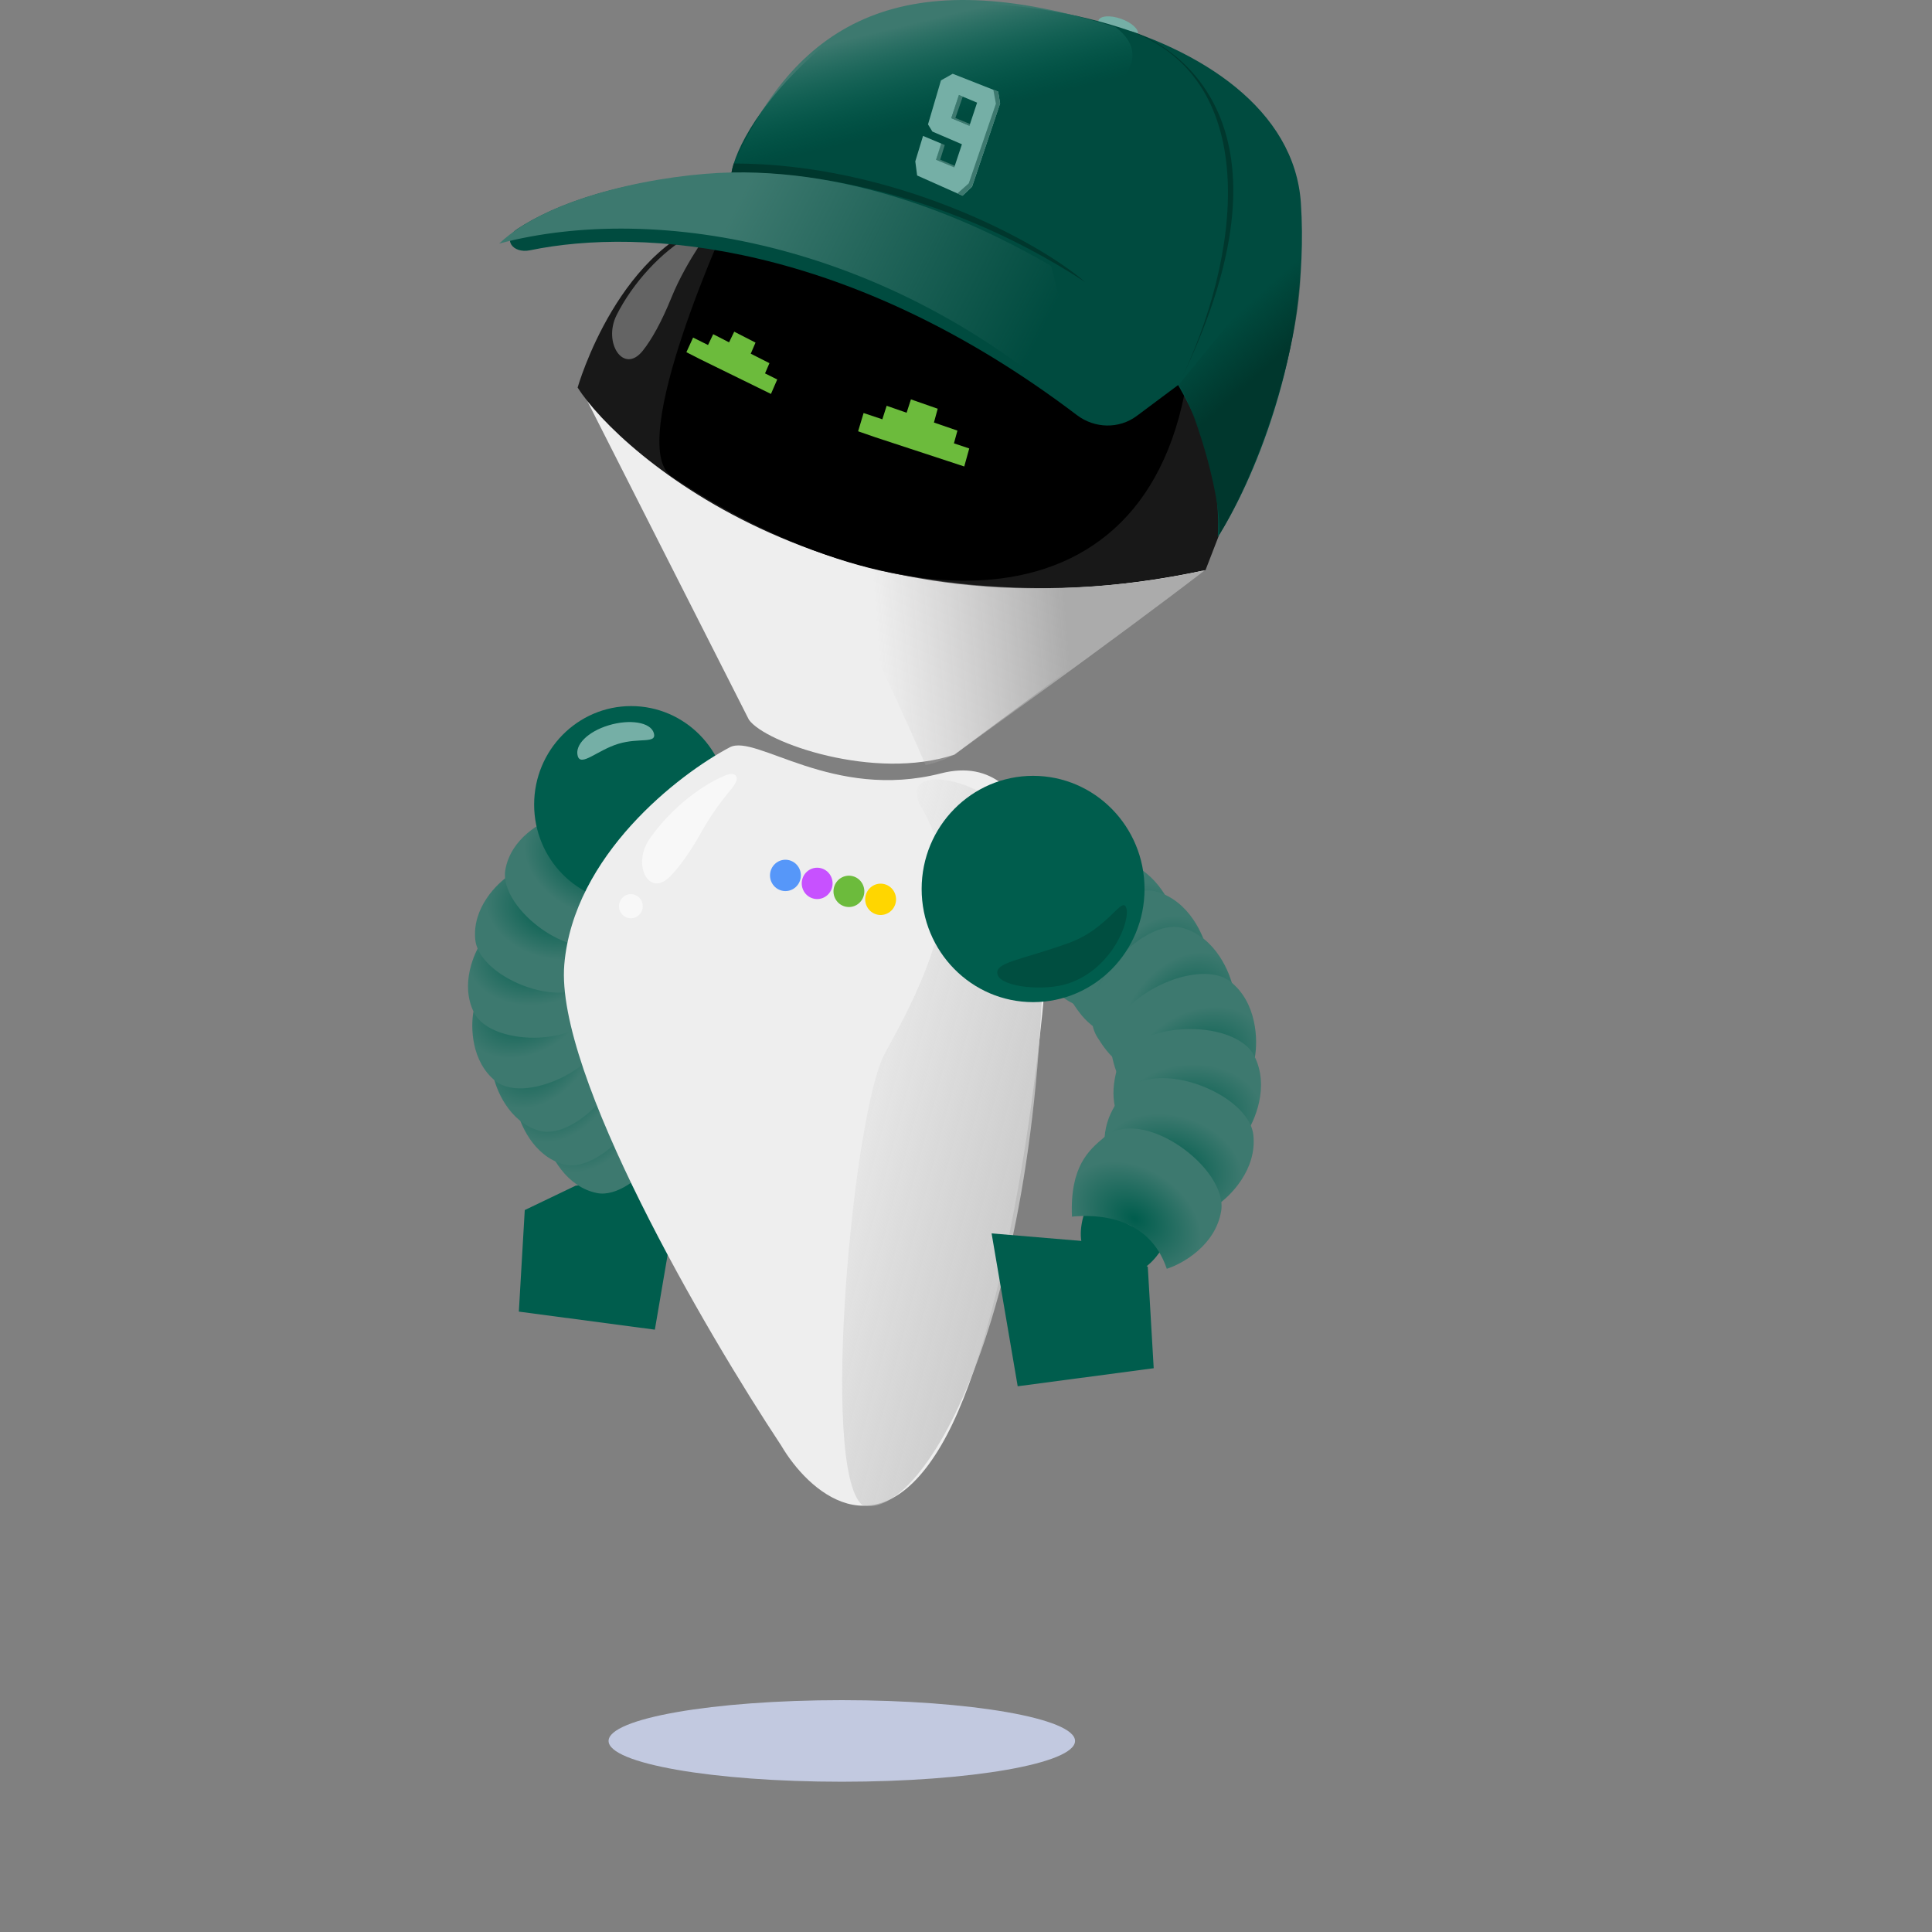 <svg width="200" height="200" viewBox="0 0 200 200" fill="none" xmlns="http://www.w3.org/2000/svg">
<rect x="0" y="0" width="200" height="200" fill="#808080" stroke="none"/>
<path d="M70.492 121.821L59.594 122.737L54.323 125.265L53.711 135.778L67.791 137.646L70.492 121.821Z" fill="#005D4D"/>
<path d="M77.524 74.5L60.093 40.121L124.501 59.018L98.797 78.119C90.569 80.864 79.199 76.912 77.524 74.5Z" fill="#EEEEEE"/>
<path d="M124.794 59.018C86.976 67.177 64.128 46.92 59.795 40.121C59.795 40.121 64.107 24.915 75.158 22.424C95.249 11.626 133.835 2.447 127.453 52.119C127.453 52.119 125.385 57.518 124.794 59.018Z" fill="#181818"/>
<path d="M123.318 35.547C121.026 65.729 93.471 65.304 69.544 49.328C64.598 46.025 75.512 22.358 75.512 22.358L101.248 23.595L123.318 35.547Z" fill="black"/>
<path d="M95.812 79.207C91.998 70.273 87.576 61.499 85.356 57.392C102.334 62.887 117.489 60.652 124.734 59.028C116.311 65.537 98.78 78.134 98.78 78.134C98.78 78.134 97.349 78.9 95.812 79.207Z" fill="url(#paint0_linear_205_1508)"/>
<path d="M71.393 24.419C68.474 26.041 65.483 29.317 63.828 32.621C62.398 35.478 64.553 38.806 66.542 36.304C67.46 35.151 68.466 33.369 69.52 30.772C70.323 28.795 71.428 26.915 72.301 25.562C72.995 24.486 72.511 23.797 71.393 24.419Z" fill="#646464"/>
<path d="M56.544 118.061C56.961 119.601 58.592 122.846 61.778 123.5C65.76 124.317 71.983 116.24 69.074 112.419C67.926 110.911 66.475 109.026 61.788 109.057C61.756 109.053 61.737 109.053 61.737 109.058C61.889 111.394 61.589 116.499 56.544 118.061Z" fill="url(#paint1_radial_205_1508)"/>
<path d="M53.478 114.736C53.789 116.302 55.193 119.655 58.326 120.534C62.243 121.632 69.007 114.02 66.367 110.001C65.326 108.416 64.008 106.432 59.33 106.129C59.298 106.123 59.279 106.121 59.279 106.126C59.269 108.467 58.62 113.538 53.478 114.736Z" fill="url(#paint2_radial_205_1508)"/>
<path d="M51.027 111.181C51.316 112.752 52.673 116.124 55.794 117.048C59.696 118.202 66.564 110.688 63.98 106.631C62.961 105.031 61.671 103.029 56.997 102.659C56.966 102.652 56.947 102.65 56.947 102.655C56.904 104.996 56.184 110.057 51.027 111.181Z" fill="url(#paint3_radial_205_1508)"/>
<path d="M49.016 104.705C48.717 106.273 48.762 109.916 51.332 111.937C54.545 114.463 63.649 110.028 62.71 105.292C62.34 103.424 61.862 101.081 57.647 98.998C57.62 98.979 57.604 98.97 57.602 98.975C56.717 101.137 54.22 105.578 49.016 104.705Z" fill="url(#paint4_radial_205_1508)"/>
<path d="M49.988 97.297C49.065 98.591 47.593 101.913 49.083 104.846C50.947 108.513 61.044 108.39 62.16 103.694C62.6 101.841 63.141 99.513 60.185 95.819C60.168 95.791 60.157 95.775 60.153 95.779C58.453 97.36 54.343 100.317 49.988 97.297Z" fill="url(#paint5_radial_205_1508)"/>
<path d="M52.763 90.585C51.438 91.447 48.87 93.992 49.201 97.276C49.614 101.38 59.056 105.016 61.787 101.06C62.864 99.499 64.206 97.533 62.786 92.997C62.781 92.965 62.775 92.946 62.771 92.948C60.618 93.788 55.728 95.014 52.763 90.585Z" fill="url(#paint6_radial_205_1508)"/>
<path d="M57.52 84.593C56.015 85.06 52.866 86.806 52.311 90.058C51.617 94.123 59.74 100.213 63.422 97.152C64.874 95.945 66.69 94.419 66.529 89.663C66.533 89.631 66.532 89.611 66.527 89.612C64.231 89.831 59.197 89.67 57.52 84.593Z" fill="url(#paint7_radial_205_1508)"/>
<ellipse cx="65.337" cy="83.289" rx="10.043" ry="10.196" fill="#005D4D"/>
<path d="M67.684 75.887C68.018 77.025 66.193 76.338 64.019 76.996C61.844 77.654 60.143 79.407 59.809 78.269C59.475 77.132 60.828 75.743 63.003 75.085C65.177 74.427 67.35 74.749 67.684 75.887Z" fill="#75AFA6"/>
<path d="M58.416 99.854C59.362 88.576 70.234 80.157 75.552 77.358C78.241 75.942 86.188 82.93 97.416 80.057C107.981 77.354 109.234 93.555 108.348 99.854C107.461 111.752 104.034 138.368 97.416 149.646C90.798 160.924 83.628 154.345 80.871 149.646C72.992 137.748 57.471 111.132 58.416 99.854Z" fill="#EEEEEE"/>
<ellipse rx="1.598" ry="1.62" transform="matrix(0.97 0.244 -0.237 0.972 81.308 90.623)" fill="#5697F9"/>
<ellipse rx="1.598" ry="1.62" transform="matrix(0.97 0.244 -0.237 0.972 84.593 91.448)" fill="#C751FF"/>
<ellipse rx="1.598" ry="1.62" transform="matrix(0.97 0.244 -0.237 0.972 87.879 92.273)" fill="#6CBB3C"/>
<ellipse rx="1.598" ry="1.62" transform="matrix(0.97 0.244 -0.237 0.972 91.162 93.098)" fill="#FFD600"/>
<path d="M91.589 109.073C97.387 98.63 99.864 91.318 95.348 83.491C92.126 77.907 106.858 80.735 108.053 91.318C108.596 135.857 95.401 157.702 89.248 155.792C84.832 151.97 88.387 114.84 91.589 109.073Z" fill="url(#paint8_linear_205_1508)"/>
<path d="M121.388 127.104C116.657 128.473 114.215 124.736 113.586 122.696C112.484 124.519 110.033 129.412 114.313 131.479C118.063 133.289 120.375 129.667 121.388 127.104Z" fill="#005D4D"/>
<path d="M121.65 94.974C121.187 93.302 119.396 89.786 115.93 89.096C111.598 88.232 104.884 97.046 108.068 101.181C109.324 102.812 110.911 104.851 116.004 104.789C116.039 104.793 116.06 104.793 116.059 104.788C115.881 102.25 116.176 96.701 121.65 94.974Z" fill="url(#paint9_radial_205_1508)"/>
<path d="M125 98.568C124.654 96.868 123.109 93.234 119.699 92.298C115.436 91.128 108.131 99.44 111.023 103.791C112.164 105.508 113.608 107.655 118.693 107.956C118.727 107.963 118.748 107.964 118.748 107.959C118.745 105.415 119.421 99.901 125 98.568Z" fill="url(#paint10_radial_205_1508)"/>
<path d="M127.683 102.416C127.36 100.711 125.866 97.055 122.469 96.07C118.223 94.839 110.804 103.046 113.635 107.438C114.752 109.171 116.166 111.338 121.246 111.712C121.28 111.719 121.301 111.722 121.301 111.716C121.333 109.172 122.086 103.669 127.683 102.416Z" fill="url(#paint11_radial_205_1508)"/>
<path d="M129.905 109.441C130.22 107.735 130.15 103.777 127.345 101.597C123.839 98.871 113.973 103.746 115.021 108.886C115.435 110.913 115.968 113.456 120.56 115.695C120.589 115.714 120.607 115.724 120.609 115.719C121.558 113.364 124.245 108.524 129.905 109.441Z" fill="url(#paint12_radial_205_1508)"/>
<path d="M128.894 117.496C129.889 116.084 131.469 112.465 129.832 109.287C127.785 105.315 116.814 105.51 115.63 110.619C115.162 112.635 114.589 115.168 117.822 119.164C117.841 119.195 117.853 119.211 117.857 119.208C119.696 117.479 124.143 114.241 128.894 117.496Z" fill="url(#paint13_radial_205_1508)"/>
<path d="M125.917 124.806C127.352 123.861 130.127 121.08 129.748 117.515C129.275 113.057 118.994 109.164 116.05 113.479C114.889 115.181 113.442 117.326 115.012 122.246C115.018 122.281 115.024 122.302 115.029 122.299C117.363 121.373 122.669 120.012 125.917 124.806Z" fill="url(#paint14_radial_205_1508)"/>
<path d="M120.785 131.346C122.418 130.83 125.829 128.913 126.413 125.376C127.144 120.954 118.281 114.387 114.298 117.735C112.727 119.055 110.764 120.724 110.966 125.891C110.963 125.927 110.963 125.948 110.968 125.947C113.462 125.695 118.933 125.839 120.785 131.346Z" fill="url(#paint15_radial_205_1508)"/>
<ellipse cx="106.945" cy="92.027" rx="11.537" ry="11.713" fill="#005D4D"/>
<path d="M103.277 100.914C102.847 99.622 105.648 99.42 110.644 97.617C114.746 96.137 116.162 92.698 116.592 93.991C117.022 95.283 115.177 100.236 110.644 101.79C108.174 102.637 103.707 102.207 103.277 100.914Z" fill="#00372D" fill-opacity="0.391"/>
<ellipse rx="2.155" ry="0.943" transform="matrix(0.943 0.333 -0.324 0.946 115.743 2.837)" fill="#75AFA6"/>
<path fill-rule="evenodd" clip-rule="evenodd" d="M75.718 17.908C76.071 15.695 78.572 10.16 86.209 3.923C96.092 -4.15 133.393 1.662 134.668 21.036C135.689 36.535 129.355 50.527 126.06 55.586C126.329 51.394 125.326 45.623 121.96 39.861L117.679 43.056C115.843 44.426 113.313 44.361 111.488 42.976C87.815 25.014 66.41 23.518 54.879 25.907C53.057 26.284 51.975 24.74 53.531 23.718C57.418 21.163 64.388 18.491 75.718 17.908Z" fill="#004B3F"/>
<path d="M99.567 21.926C93.574 18.595 79.73 16.999 76.019 16.871C82.595 2.166 93.607 -4.111 115.512 2.823C123.57 9.153 100.888 15.731 99.567 21.926Z" fill="url(#paint16_linear_205_1508)"/>
<path d="M112.326 29.19C96.49 18.871 81.572 17.723 75.723 17.902C75.755 17.604 75.956 16.927 75.956 16.927C92.265 16.927 107.205 24.79 112.326 29.19Z" fill="#00372D"/>
<path d="M126.225 55.358C126.484 52.068 124.151 43.318 122.045 39.798L134.415 24.579C135.698 29.966 132.252 45.259 126.225 55.358Z" fill="url(#paint17_linear_205_1508)"/>
<path d="M113.093 44.002C92.854 25.104 67.91 20.904 51.677 25.213C57.012 20.15 68.863 17.988 75.715 17.854C90.081 17.573 102.713 23.985 108.802 27.517L113.093 44.002Z" fill="url(#paint18_linear_205_1508)"/>
<path d="M116.908 3.172C119.853 4.012 136.054 11.229 122.04 39.736C128.38 26.84 130.865 8.336 116.908 3.172Z" fill="#00372D"/>
<path d="M99.666 10.005L98.9 12.213L100.416 12.838L100.357 13.021L98.469 12.228L99.258 9.839L99.666 10.005Z" fill="#3D796F"/>
<path d="M97.803 15.01L97.328 16.53L98.865 17.174L98.795 17.359L96.897 16.544L97.395 14.844L97.803 15.01Z" fill="#3D796F"/>
<path fill-rule="evenodd" clip-rule="evenodd" d="M98.623 7.636L103.333 9.491L103.532 10.708L100.628 19.327L99.644 20.262L94.942 18.166L94.751 16.706L95.552 14.07L97.434 14.86L96.903 16.537L98.785 17.328L99.578 14.933L96.52 13.619L96.067 12.877L97.408 8.321L98.623 7.636ZM99.266 9.836L98.473 12.231L100.355 13.021L101.149 10.626L99.266 9.836Z" fill="#75AFA6"/>
<path d="M100.285 18.979L103.095 10.736L102.831 9.298L103.329 9.492L103.534 10.721L100.618 19.326L99.64 20.257L99.105 20.03L100.285 18.979Z" fill="#3D796F"/>
<path d="M75.076 80.274C72.228 81.454 69.154 84.062 67.222 86.874C65.415 89.505 67.164 92.994 69.391 90.709C70.353 89.722 71.454 88.206 72.68 86.007C73.642 84.28 74.865 82.676 75.835 81.51C76.652 80.527 76.257 79.785 75.076 80.274Z" fill="#F8F8F8"/>
<ellipse cx="65.307" cy="93.811" rx="1.231" ry="1.25" fill="#F8F8F8"/>
<path d="M102.65 127.681L113.547 128.597L118.818 131.126L119.431 141.638L105.351 143.506L102.65 127.681Z" fill="#005D4D"/>
<path d="M72.481 37.187L71.055 36.459L71.749 34.945L73.295 35.715L73.83 34.596L75.473 35.438L76.007 34.335L78.211 35.466L77.717 36.614L79.652 37.595L79.196 38.654L80.459 39.283L79.809 40.78L78.421 40.098L72.481 37.187Z" fill="#6CBB3C"/>
<path d="M90.626 45.269L88.832 44.647L89.399 42.756L91.34 43.407L91.786 42.006L93.853 42.726L94.299 41.343L97.072 42.311L96.681 43.74L99.113 44.577L98.751 45.894L100.336 46.427L99.819 48.29L98.077 47.717L90.626 45.269Z" fill="#6CBB3C"/>
<ellipse cx="87.144" cy="180.222" rx="24.144" ry="4.222" fill="#C2C9E0"/>
<defs>
<linearGradient id="paint0_linear_205_1508" x1="123.271" y1="61.467" x2="84.171" y2="64.529" gradientUnits="userSpaceOnUse">
<stop offset="0.333" stop-color="#ABABAB"/>
<stop offset="0.833" stop-color="#B9B7B7" stop-opacity="0"/>
</linearGradient>
<radialGradient id="paint1_radial_205_1508" cx="0" cy="0" r="1" gradientUnits="userSpaceOnUse" gradientTransform="translate(61.332 115.101) rotate(35.208) scale(6.152 8.904)">
<stop stop-color="#005D4D"/>
<stop offset="0.776" stop-color="#3D796F"/>
</radialGradient>
<radialGradient id="paint2_radial_205_1508" cx="0" cy="0" r="1" gradientUnits="userSpaceOnUse" gradientTransform="translate(58.459 112.125) rotate(39.236) scale(6.16 8.894)">
<stop stop-color="#005D4D"/>
<stop offset="0.776" stop-color="#3D796F"/>
</radialGradient>
<radialGradient id="paint3_radial_205_1508" cx="0" cy="0" r="1" gradientUnits="userSpaceOnUse" gradientTransform="translate(56.044 108.642) rotate(40.045) scale(6.161 8.892)">
<stop stop-color="#005D4D"/>
<stop offset="0.776" stop-color="#3D796F"/>
</radialGradient>
<radialGradient id="paint4_radial_205_1508" cx="0" cy="0" r="1" gradientUnits="userSpaceOnUse" gradientTransform="translate(54.6 104.209) rotate(61.489) scale(6.195 8.844)">
<stop stop-color="#005D4D"/>
<stop offset="0.776" stop-color="#3D796F"/>
</radialGradient>
<radialGradient id="paint5_radial_205_1508" cx="0" cy="0" r="1" gradientUnits="userSpaceOnUse" gradientTransform="translate(55.257 99.239) rotate(86.13) scale(6.216 8.813)">
<stop stop-color="#005D4D"/>
<stop offset="0.776" stop-color="#3D796F"/>
</radialGradient>
<radialGradient id="paint6_radial_205_1508" cx="0" cy="0" r="1" gradientUnits="userSpaceOnUse" gradientTransform="translate(56.967 94.35) rotate(107.284) scale(6.208 8.825)">
<stop stop-color="#005D4D"/>
<stop offset="0.776" stop-color="#3D796F"/>
</radialGradient>
<radialGradient id="paint7_radial_205_1508" cx="0" cy="0" r="1" gradientUnits="userSpaceOnUse" gradientTransform="translate(60.567 89.37) rotate(122.804) scale(6.189 8.852)">
<stop stop-color="#005D4D"/>
<stop offset="0.776" stop-color="#3D796F"/>
</radialGradient>
<linearGradient id="paint8_linear_205_1508" x1="113.548" y1="117.407" x2="86.139" y2="110.232" gradientUnits="userSpaceOnUse">
<stop offset="0.102" stop-color="#C8C8C8"/>
<stop offset="1" stop-color="#C4C4C4" stop-opacity="0"/>
</linearGradient>
<radialGradient id="paint9_radial_205_1508" cx="0" cy="0" r="1" gradientUnits="userSpaceOnUse" gradientTransform="translate(116.464 98.219) rotate(-145.109) scale(6.685 9.676)">
<stop stop-color="#005D4D"/>
<stop offset="0.776" stop-color="#3D796F"/>
</radialGradient>
<radialGradient id="paint10_radial_205_1508" cx="0" cy="0" r="1" gradientUnits="userSpaceOnUse" gradientTransform="translate(119.603 101.435) rotate(-141.081) scale(6.693 9.665)">
<stop stop-color="#005D4D"/>
<stop offset="0.776" stop-color="#3D796F"/>
</radialGradient>
<radialGradient id="paint11_radial_205_1508" cx="0" cy="0" r="1" gradientUnits="userSpaceOnUse" gradientTransform="translate(122.247 105.205) rotate(-140.271) scale(6.694 9.663)">
<stop stop-color="#005D4D"/>
<stop offset="0.776" stop-color="#3D796F"/>
</radialGradient>
<radialGradient id="paint12_radial_205_1508" cx="0" cy="0" r="1" gradientUnits="userSpaceOnUse" gradientTransform="translate(123.84 110.014) rotate(-118.824) scale(6.731 9.61)">
<stop stop-color="#005D4D"/>
<stop offset="0.776" stop-color="#3D796F"/>
</radialGradient>
<radialGradient id="paint13_radial_205_1508" cx="0" cy="0" r="1" gradientUnits="userSpaceOnUse" gradientTransform="translate(123.157 115.418) rotate(-94.18) scale(6.754 9.577)">
<stop stop-color="#005D4D"/>
<stop offset="0.776" stop-color="#3D796F"/>
</radialGradient>
<radialGradient id="paint14_radial_205_1508" cx="0" cy="0" r="1" gradientUnits="userSpaceOnUse" gradientTransform="translate(121.327 120.741) rotate(-73.027) scale(6.746 9.589)">
<stop stop-color="#005D4D"/>
<stop offset="0.776" stop-color="#3D796F"/>
</radialGradient>
<radialGradient id="paint15_radial_205_1508" cx="0" cy="0" r="1" gradientUnits="userSpaceOnUse" gradientTransform="translate(117.447 126.173) rotate(-57.509) scale(6.725 9.618)">
<stop stop-color="#005D4D"/>
<stop offset="0.776" stop-color="#3D796F"/>
</radialGradient>
<linearGradient id="paint16_linear_205_1508" x1="100.601" y1="-1.11937e-06" x2="103.392" y2="11.464" gradientUnits="userSpaceOnUse">
<stop offset="0.077" stop-color="#3D796F"/>
<stop offset="0.965" stop-color="#006857" stop-opacity="0"/>
</linearGradient>
<linearGradient id="paint17_linear_205_1508" x1="125.414" y1="34.805" x2="130.558" y2="40.532" gradientUnits="userSpaceOnUse">
<stop stop-color="#00372D" stop-opacity="0"/>
<stop offset="0.309" stop-color="#00372D" stop-opacity="0.391"/>
<stop offset="0.478" stop-color="#00372D" stop-opacity="0.598"/>
<stop offset="0.809" stop-color="#00372D"/>
<stop offset="1" stop-color="#00372D"/>
</linearGradient>
<linearGradient id="paint18_linear_205_1508" x1="77.971" y1="17.845" x2="108.342" y2="33.335" gradientUnits="userSpaceOnUse">
<stop stop-color="#3D796F"/>
<stop offset="1" stop-color="#3D796F" stop-opacity="0"/>
</linearGradient>
</defs>
</svg>
